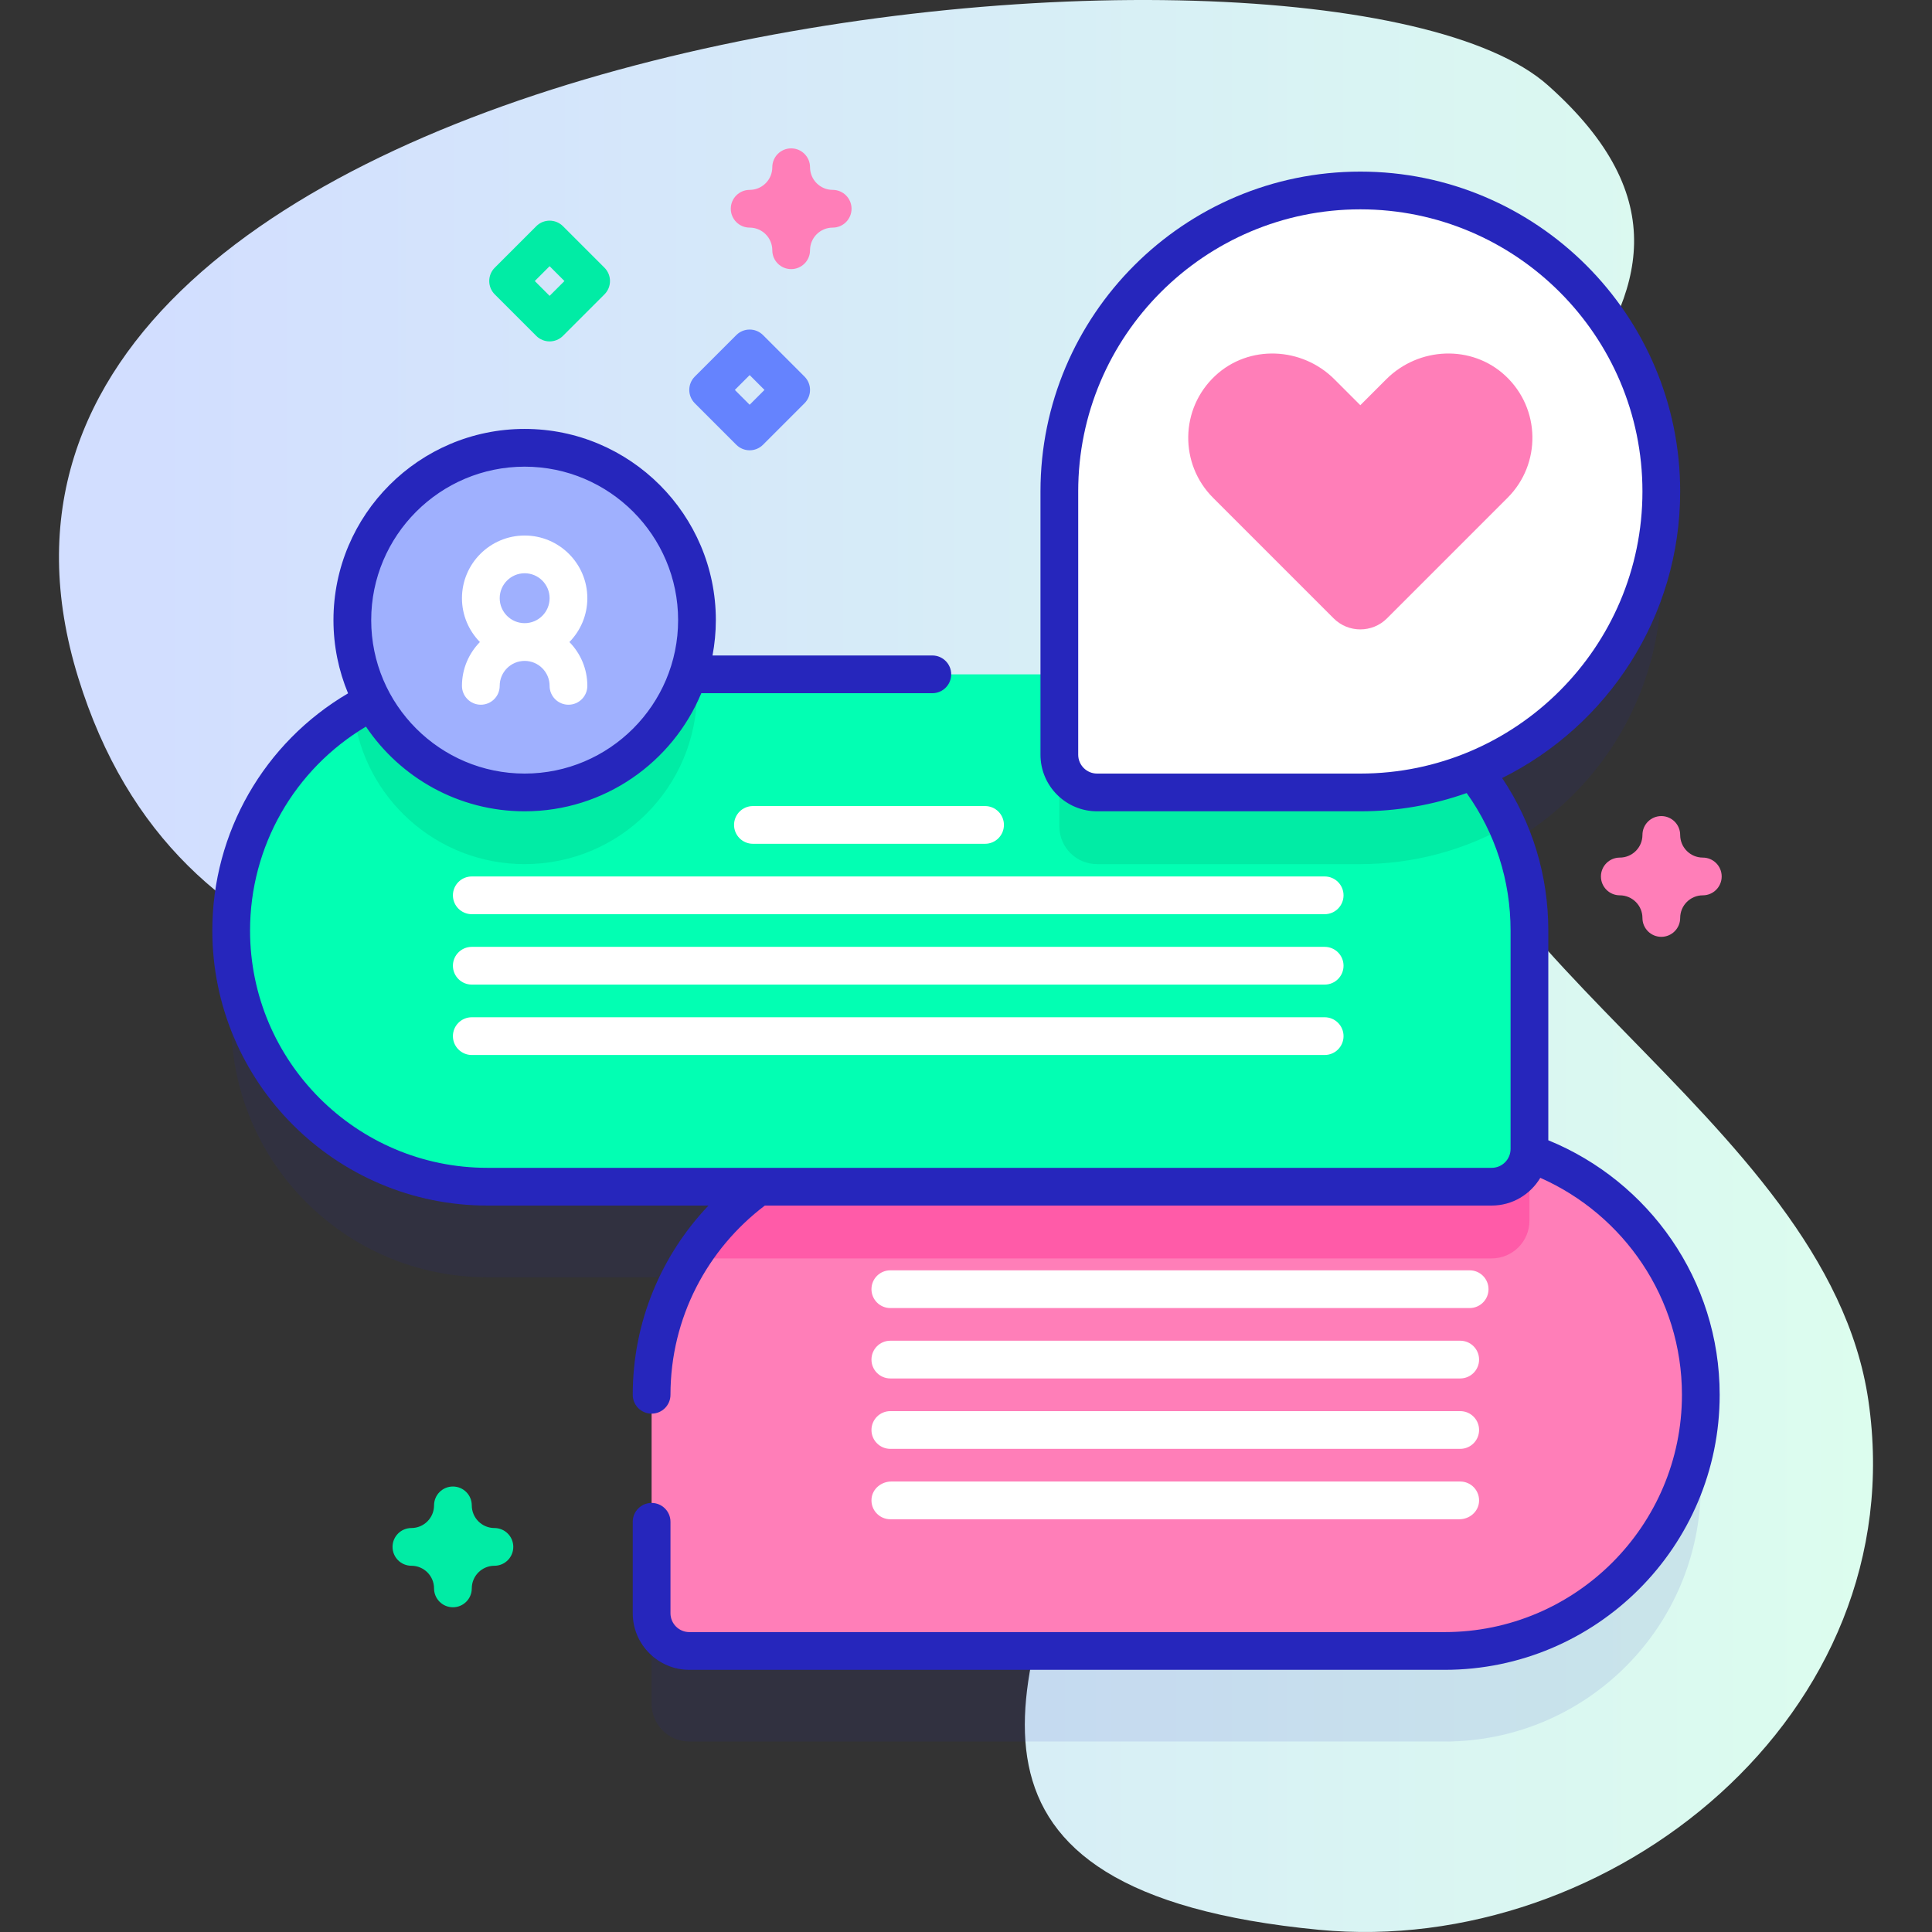 <?xml version="1.0" encoding="iso-8859-1"?>
<!-- Generator: Adobe Illustrator 23.0.3, SVG Export Plug-In . SVG Version: 6.00 Build 0)  -->
<svg version="1.1" id="Capa_1" xmlns="http://www.w3.org/2000/svg" xmlns:xlink="http://www.w3.org/1999/xlink" x="0px" y="0px"
	 viewBox="0 0 512 512" style="enable-background:new 0 0 512 512;" xml:space="preserve">
<rect x="0" y="0" width="512" height="512" fill="#333333" stroke="none"/>
<g>
	<g>
		<g>
			<linearGradient id="SVGID_1_" gradientUnits="userSpaceOnUse" x1="15.63" y1="256" x2="496.37" y2="256">
				<stop  offset="0.049" style="stop-color:#D2DEFF"/>
				<stop  offset="0.999" style="stop-color:#DCFDEE"/>
			</linearGradient>
			<path style="fill:url(#SVGID_1_);" d="M20.722,179.563c26.255,85.007,107.775,89.005,182.131,93.553
				c244.867,14.978-63.002,218.186,146.697,238.304c77.136,7.4,157.788-56.956,145.59-140.291
				c-11.107-75.879-121.152-121.073-121.207-191.979c-0.043-55.945,103.86-96.409,36.272-156.553
				C349.956-31.015-32.666,6.709,20.722,179.563z"/>
		</g>
		<g>
			<g>
				<path style="opacity:0.1;fill:#2626BC;" d="M405.259,329.55c0.037-0.349,0.058-0.703,0.058-1.062v-57.89
					c0-16.053-5.584-30.794-14.899-42.416c29.224-11.836,49.846-40.472,49.846-73.941v0c0-44.052-35.711-79.764-79.764-79.764
					s-79.764,35.711-79.764,79.764v48.468h-98.35c1.498-4.52,2.321-9.348,2.321-14.37c0-25.221-20.446-45.667-45.667-45.667
					s-45.667,20.446-45.667,45.667c0,7.795,1.958,15.132,5.401,21.552c-22.235,11.151-37.506,34.14-37.506,60.708v0
					c0,37.494,30.395,67.89,67.89,67.89h71.84c-17.141,12.323-28.315,32.423-28.315,55.145v57.89c0,5.523,4.477,10,10,10h200.159
					c37.494,0,67.89-30.395,67.89-67.89v0C450.732,363.997,431.735,338.811,405.259,329.55z"/>
				<g>
					<g>
						<g>
							<g>
								<g>
									<g>
										<path style="fill:#FF7EB8;" d="M182.683,437.523h200.159c37.494,0,67.89-30.395,67.89-67.89v0
											c0-37.494-30.395-67.89-67.89-67.89h-142.27c-37.494,0-67.89,30.395-67.89,67.89v57.89
											C172.683,433.046,177.16,437.523,182.683,437.523z"/>
									</g>
								</g>
								<g>
									<g>
										<path style="fill:#FF5BA8;" d="M405.32,305.562v17.93c0,5.52-4.48,10-10,10H183.1c12.01-19.08,33.26-31.75,57.47-31.75
											h142.27C390.72,301.742,398.29,303.082,405.32,305.562z"/>
									</g>
								</g>
							</g>
							<g>
								<g>
									<g>
										<path style="fill:#FFFFFF;" d="M235.948,346.648h153.525c2.762,0,5-2.239,5-5s-2.238-5-5-5H235.948c-2.762,0-5,2.239-5,5
											S233.186,346.648,235.948,346.648z"/>
									</g>
									<g>
										<path style="fill:#FFFFFF;" d="M235.948,365.305h151.025c2.762,0,5-2.239,5-5s-2.238-5-5-5H235.948c-2.762,0-5,2.239-5,5
											S233.186,365.305,235.948,365.305z"/>
									</g>
								</g>
								<g>
									<g>
										<path style="fill:#FFFFFF;" d="M235.948,383.962h151.025c2.762,0,5-2.239,5-5s-2.238-5-5-5H235.948c-2.762,0-5,2.239-5,5
											S233.186,383.962,235.948,383.962z"/>
									</g>
									<g>
										<path style="fill:#FFFFFF;" d="M235.948,402.618h150.81c2.611,0,4.943-1.909,5.191-4.508
											c0.285-2.982-2.053-5.492-4.976-5.492H236.207c-2.637,0-5.011,1.925-5.24,4.552
											C230.71,400.133,233.038,402.618,235.948,402.618z"/>
									</g>
								</g>
							</g>
						</g>
					</g>
					<g>
						<g>
							<g>
								<g>
									<g>
										<path style="fill:#02FFB3;" d="M395.317,314.488H129.158c-37.494,0-67.89-30.395-67.89-67.89v0
											c0-37.494,30.395-67.89,67.89-67.89h208.27c37.494,0,67.89,30.395,67.89,67.89v57.89
											C405.317,310.011,400.84,314.488,395.317,314.488z"/>
									</g>
								</g>
								<g>
									<g>
										<path style="fill:#01ECA5;" d="M184.71,183.342c0,25.22-20.45,45.66-45.67,45.66c-23.41,0-42.71-17.61-45.35-40.3
											c10.32-6.34,22.47-9.99,35.47-9.99h55.31C184.63,180.232,184.71,181.782,184.71,183.342z"/>
									</g>
								</g>
								<g>
									<g>
										<path style="fill:#01ECA5;" d="M399.41,218.872c-11.51,6.45-24.78,10.13-38.91,10.13h-69.76c-5.53,0-10-4.47-10-10v-40.29
											h56.69C365.04,178.712,388.81,195.202,399.41,218.872z"/>
									</g>
								</g>
							</g>
							<g>
								<g>
									<g>
										<path style="fill:#FFFFFF;" d="M261.052,223.613h-61.52c-2.762,0-5-2.239-5-5s2.238-5,5-5h61.52c2.762,0,5,2.239,5,5
											S263.814,223.613,261.052,223.613z"/>
									</g>
									<g>
										<path style="fill:#FFFFFF;" d="M351.052,242.27H125.027c-2.762,0-5-2.239-5-5s2.238-5,5-5h226.025c2.762,0,5,2.239,5,5
											S353.814,242.27,351.052,242.27z"/>
									</g>
								</g>
								<g>
									<g>
										<path style="fill:#FFFFFF;" d="M351.052,260.927H125.027c-2.762,0-5-2.239-5-5s2.238-5,5-5h226.025c2.762,0,5,2.239,5,5
											S353.814,260.927,351.052,260.927z"/>
									</g>
									<g>
										<path style="fill:#FFFFFF;" d="M351.052,279.584H125.027c-2.762,0-5-2.239-5-5s2.238-5,5-5h226.025c2.762,0,5,2.239,5,5
											S353.814,279.584,351.052,279.584z"/>
									</g>
								</g>
							</g>
						</g>
					</g>
					<g>
						<g>
							<g>
								<path style="fill:#FFFFFF;" d="M290.736,210.005H360.5c44.052,0,79.764-35.711,79.764-79.764v0
									c0-44.052-35.711-79.764-79.764-79.764l0,0c-44.052,0-79.764,35.711-79.764,79.764v69.764
									C280.736,205.528,285.213,210.005,290.736,210.005z"/>
							</g>
						</g>
						<path style="fill:#FF7EB8;" d="M398.934,99.568c-8.917-8.305-22.955-7.666-31.571,0.95l-6.863,6.863l-6.863-6.863
							c-8.616-8.616-22.655-9.254-31.571-0.95c-9.361,8.719-9.558,23.381-0.59,32.349l31.953,31.953
							c3.905,3.905,10.237,3.905,14.142,0l31.953-31.953C408.492,122.949,408.296,108.286,398.934,99.568z"/>
					</g>
					<g>
						<g>
							<circle style="fill:#9FB0FE;" cx="139.04" cy="164.338" r="45.667"/>
							<path style="fill:#FFFFFF;" d="M127.181,170.145c-2.936,2.998-4.755,7.095-4.755,11.613c0,2.761,2.239,5,5,5s5-2.239,5-5
								c0-3.646,2.967-6.613,6.613-6.613s6.613,2.967,6.613,6.613c0,2.761,2.239,5,5,5s5-2.239,5-5
								c0-4.518-1.818-8.615-4.755-11.613c2.936-2.998,4.755-7.095,4.755-11.613c0-9.161-7.453-16.613-16.613-16.613
								s-16.613,7.453-16.613,16.613C122.426,163.05,124.244,167.147,127.181,170.145z M145.653,158.532
								c0,3.646-2.967,6.613-6.613,6.613s-6.613-2.967-6.613-6.613s2.967-6.613,6.613-6.613S145.653,154.885,145.653,158.532z"/>
						</g>
					</g>
				</g>
			</g>
			<path style="fill:#6583FE;" d="M198.667,119.333c-1.28,0-2.559-0.488-3.536-1.464l-11-11c-1.953-1.953-1.953-5.119,0-7.071l11-11
				c1.953-1.952,5.118-1.952,7.071,0l11,11c1.953,1.953,1.953,5.119,0,7.071l-11,11
				C201.226,118.845,199.946,119.333,198.667,119.333z M194.738,103.333l3.929,3.929l3.929-3.929l-3.929-3.929L194.738,103.333z"/>
			<path style="fill:#01ECA5;" d="M145.653,90.477c-1.28,0-2.559-0.488-3.536-1.464l-11-11c-1.953-1.953-1.953-5.119,0-7.071l11-11
				c1.953-1.952,5.118-1.952,7.071,0l11,11c1.953,1.953,1.953,5.119,0,7.071l-11,11C148.212,89.989,146.933,90.477,145.653,90.477z
				 M141.724,74.477l3.929,3.929l3.929-3.929l-3.929-3.929L141.724,74.477z"/>
			<path style="fill:#01ECA5;" d="M120.027,425.942c-2.761,0-5-2.239-5-5c0-3.309-2.691-6-6-6c-2.761,0-5-2.239-5-5s2.239-5,5-5
				c3.309,0,6-2.691,6-6c0-2.761,2.239-5,5-5s5,2.239,5,5c0,3.309,2.691,6,6,6c2.761,0,5,2.239,5,5s-2.239,5-5,5
				c-3.309,0-6,2.691-6,6C125.027,423.703,122.789,425.942,120.027,425.942z"/>
			<path style="fill:#FF7EB8;" d="M440.264,248.27c-2.761,0-5-2.239-5-5c0-3.309-2.691-6-6-6c-2.761,0-5-2.239-5-5s2.239-5,5-5
				c3.309,0,6-2.691,6-6c0-2.761,2.239-5,5-5s5,2.239,5,5c0,3.309,2.691,6,6,6c2.761,0,5,2.239,5,5s-2.239,5-5,5
				c-3.309,0-6,2.691-6,6C445.264,246.031,443.025,248.27,440.264,248.27z"/>
			<path style="fill:#FF7EB8;" d="M209.667,71.32c-2.761,0-5-2.239-5-5c0-3.309-2.691-6-6-6c-2.761,0-5-2.239-5-5s2.239-5,5-5
				c3.309,0,6-2.691,6-6c0-2.761,2.239-5,5-5s5,2.239,5,5c0,3.309,2.691,6,6,6c2.761,0,5,2.239,5,5s-2.239,5-5,5
				c-3.309,0-6,2.691-6,6C214.667,69.081,212.428,71.32,209.667,71.32z"/>
		</g>
	</g>
	<path style="fill:#2626BC;" d="M410.317,302.183v-55.585c0-14.558-4.225-28.436-12.233-40.41
		c27.931-13.879,47.18-42.701,47.18-75.947c0-46.739-38.025-84.764-84.764-84.764s-84.764,38.025-84.764,84.764v69.764
		c0,8.271,6.729,15,15,15H360.5c9.879,0,19.361-1.716,28.185-4.837c7.61,10.675,11.632,23.228,11.632,36.43v57.89
		c0,2.757-2.243,5-5,5H129.158c-34.677,0-62.89-28.212-62.89-62.89c0-22.268,11.698-42.706,30.714-54.039
		c9.107,13.528,24.56,22.445,42.058,22.445c21.08,0,39.187-12.943,46.81-31.296h61.23c2.761,0,5-2.239,5-5s-2.239-5-5-5h-58.256
		c0.571-3.039,0.883-6.168,0.883-9.371c0-27.938-22.729-50.667-50.667-50.667c-27.938,0-50.667,22.729-50.667,50.667
		c0,6.871,1.381,13.423,3.87,19.403c-22.263,13.085-35.975,36.899-35.975,62.857c0,40.191,32.698,72.89,72.89,72.89h58.596
		c-12.425,13.074-20.07,30.727-20.07,50.145c0,2.761,2.239,5,5,5s5-2.239,5-5c0-20.461,9.832-38.656,25.011-50.145h192.623
		c5.474,0,10.259-2.957,12.879-7.349c22.079,9.763,37.536,31.84,37.536,57.494c0,34.677-28.212,62.89-62.89,62.89H182.683
		c-2.757,0-5-2.243-5-5v-24.229c0-2.761-2.239-5-5-5s-5,2.239-5,5v24.229c0,8.271,6.729,15,15,15h200.159
		c40.191,0,72.89-32.698,72.89-72.89C455.732,339.164,436.922,313.049,410.317,302.183z M290.736,205.005c-2.757,0-5-2.243-5-5
		v-69.764c0-41.225,33.539-74.764,74.764-74.764s74.764,33.539,74.764,74.764c0,41.225-33.539,74.764-74.764,74.764H290.736z
		 M139.04,123.671c22.424,0,40.667,18.243,40.667,40.667c0,22.423-18.243,40.667-40.667,40.667
		c-22.423,0-40.667-18.243-40.667-40.667C98.373,141.915,116.616,123.671,139.04,123.671z"/>
</g>
<g>
</g>
<g>
</g>
<g>
</g>
<g>
</g>
<g>
</g>
<g>
</g>
<g>
</g>
<g>
</g>
<g>
</g>
<g>
</g>
<g>
</g>
<g>
</g>
<g>
</g>
<g>
</g>
<g>
</g>
</svg>
